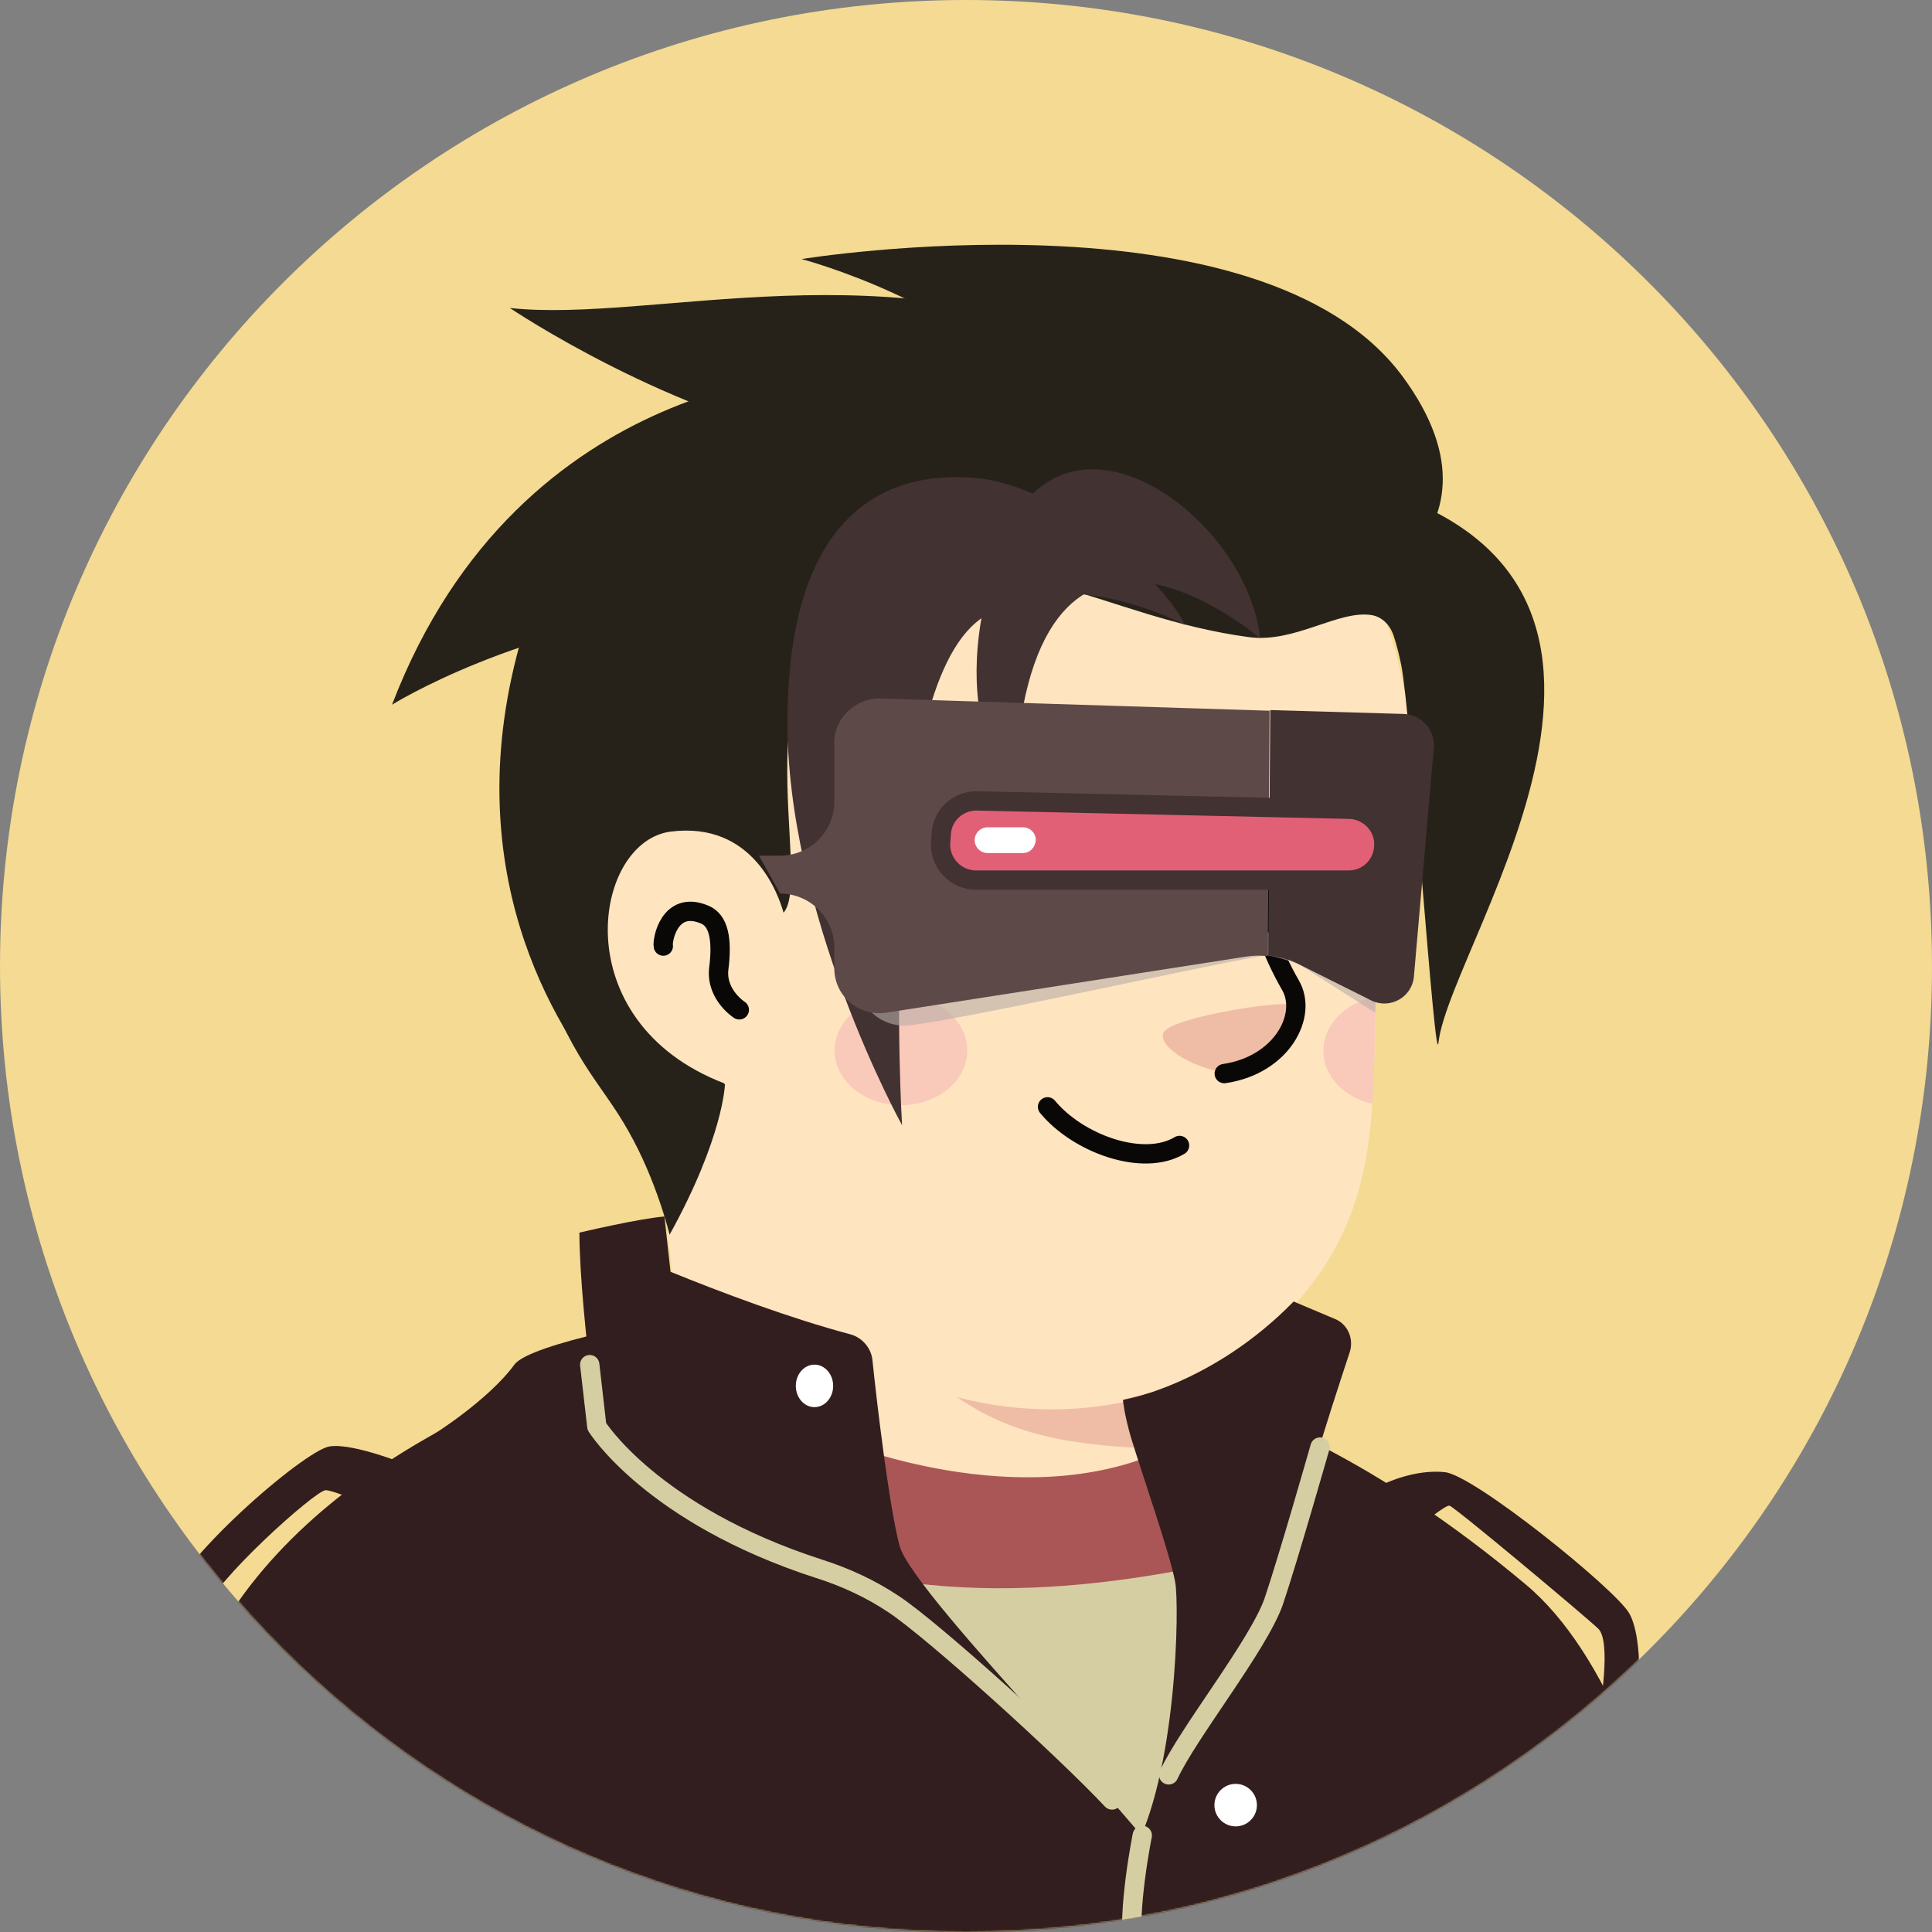 <?xml version="1.0" encoding="UTF-8" standalone="no"?><svg width="1300" height="1300" viewBox="0 0 1300 1300" fill="none" xmlns="http://www.w3.org/2000/svg">
<rect x="0" y="0" width="1300" height="1300" fill="#808080" stroke="none"/>
<path d="M650 1300C290.71 1300 0 1008.86 0 650C0 290.71 291.141 0 650 0C1009.29 0 1300 291.141 1300 650C1300.43 1009.29 1009.29 1300 650 1300Z" fill="#F4DA92"/>
<mask id="mask0_26_635" style="mask-type:alpha" maskUnits="userSpaceOnUse" x="0" y="0" width="1301" height="1300">
<path d="M650 1300C290.71 1300 0 1008.86 0 650C0 290.71 291.141 0 650 0C1009.29 0 1300 291.141 1300 650C1300.43 1009.29 1009.29 1300 650 1300Z" fill="#F7C0B5"/>
</mask>
<g mask="url(#mask0_26_635)">
<path d="M1015.73 1197.33C1012.7 1199.5 1009.23 1201.66 1006.2 1203.83C1002.73 1206 999.698 1208.16 996.231 1209.9C993.198 1211.63 990.598 1213.36 987.564 1215.1C987.131 1215.53 986.698 1215.53 986.264 1215.96C976.298 1222.03 965.898 1227.66 955.498 1232.86C952.464 1234.6 948.998 1236.33 945.964 1237.63C945.964 1237.63 945.531 1238.06 945.098 1238.06C941.631 1239.8 938.164 1241.53 934.698 1243.26C927.764 1246.73 920.398 1249.76 913.464 1252.8C909.998 1254.53 906.098 1255.83 902.631 1257.13C899.164 1258.43 895.264 1260.16 891.798 1261.46C888.331 1262.76 884.431 1264.5 880.964 1265.8C880.964 1265.8 880.964 1265.8 880.531 1265.8C877.064 1267.1 873.164 1268.4 869.698 1269.7C861.898 1272.3 853.664 1274.9 845.864 1277.5C843.264 1278.36 840.231 1279.23 837.631 1280.1C829.398 1282.7 821.164 1284.86 812.931 1286.6C809.898 1287.46 806.864 1287.9 803.398 1288.76C795.598 1290.5 787.364 1292.23 779.564 1293.96C777.831 1294.4 776.531 1294.4 774.798 1294.83C772.198 1295.26 769.164 1295.7 766.564 1296.13C762.664 1296.56 759.198 1297.43 755.298 1297.86C753.564 1298.3 751.831 1298.3 750.098 1298.73C747.931 1299.16 745.331 1299.6 742.731 1299.6C735.798 1300.46 728.431 1301.33 721.498 1302.2C719.331 1302.63 716.731 1302.63 714.564 1303.06H714.131C711.098 1303.5 708.064 1303.5 705.031 1303.93C701.998 1304.36 698.964 1304.36 695.931 1304.36C694.198 1304.36 692.031 1304.8 690.298 1304.8C686.831 1304.8 683.798 1305.23 680.764 1305.23C676.431 1305.23 672.531 1305.66 668.198 1305.66C663.864 1305.66 659.964 1305.66 655.631 1305.66C652.598 1305.66 649.564 1305.66 646.531 1305.66C464.098 1303.06 299.431 1225.5 182.431 1102.43C182.431 1102.43 182.431 1102 181.998 1102C195.431 1075.56 245.264 1027.9 297.264 988.465C363.131 938.632 456.298 907.865 456.298 907.865C456.298 907.865 517.398 897.898 744.031 945.132C916.931 981.532 990.598 1129.3 1015.73 1197.33Z" fill="#FEE4BF"/>
<path d="M792.131 1065.16C783.031 1109.8 724.098 1136.23 624.865 1096.36C503.098 1046.96 456.298 907.865 456.298 907.865C449.798 808.198 434.631 722.832 434.631 722.832C575.465 710.698 741.865 875.365 741.865 875.365L760.931 956.832C762.665 963.765 766.131 969.832 771.331 974.165C780.431 989.765 798.198 1036.56 792.131 1065.16Z" fill="#FEE4BF"/>
<path d="M771.331 974.599C688.564 970.265 627.464 958.132 562.031 840.699C617.497 889.665 682.931 908.299 751.831 916.965L760.931 956.832C762.664 964.199 766.131 970.265 771.331 974.599Z" fill="#EFBDA5"/>
<path d="M942.498 452.432C950.298 488.832 954.198 518.298 932.964 615.365C911.731 712.432 952.464 809.498 850.198 898.332C781.298 958.132 660.831 969.398 564.631 903.965C532.131 881.865 502.231 851.098 477.964 810.798C458.898 779.165 436.798 749.265 412.098 721.965C377.864 684.698 336.698 609.732 357.064 477.132C389.998 261.332 603.631 236.632 729.731 260.465C855.831 284.298 921.264 356.232 942.498 452.432Z" fill="#FEE4BF"/>
<path d="M527.797 621.865C527.797 621.865 514.364 556.865 451.097 564.665C396.497 571.598 377.431 702.465 501.364 738.865" fill="#FEE4BF"/>
<path d="M497.465 679.498C497.465 679.498 481.865 669.532 483.598 652.198C486.198 631.832 483.598 619.265 474.065 615.365C450.231 605.398 445.465 633.132 446.331 636.598" stroke="#090806" stroke-width="13" stroke-miterlimit="10" stroke-linecap="round" stroke-linejoin="round"/>
<path d="M828.097 721.532C828.097 721.532 844.564 722.398 860.164 703.765C868.831 693.365 876.197 680.365 871.431 676.465C866.664 672.132 788.231 684.265 783.031 694.665C777.831 705.065 808.164 721.532 828.097 721.532Z" fill="#EFBDA5"/>
<path d="M841.098 575.932C841.098 575.932 841.965 617.098 868.398 663.032C880.098 683.398 862.331 716.765 823.765 722.398" stroke="#090806" stroke-width="13" stroke-miterlimit="10" stroke-linecap="round" stroke-linejoin="round"/>
<path opacity="0.42" d="M606.231 743.632C630.882 743.632 650.865 727.141 650.865 706.799C650.865 686.456 630.882 669.965 606.231 669.965C581.581 669.965 561.598 686.456 561.598 706.799C561.598 727.141 581.581 743.632 606.231 743.632Z" fill="#F2A5B2"/>
<path opacity="0.42" d="M926.031 670.832C924.731 695.098 925.164 718.932 923.431 742.765C904.364 738.432 890.498 724.132 890.498 707.232C890.498 689.032 905.664 674.298 926.031 670.832Z" fill="#F2A5B2"/>
<path d="M389.881 829.4C389.881 829.4 430.181 819.867 447.081 818.567L452.281 865.8C452.715 865.367 390.315 841.534 389.881 829.4Z" fill="#321E1E"/>
<path d="M1158.61 1465.1H63.148C63.148 1465.1 69.648 1264.03 135.515 1120.6C199.648 981.933 374.282 921.7 454.882 900.9C454.882 903.067 455.315 904.8 455.315 906.967C455.315 906.967 502.115 1046.07 623.882 1095.47C723.115 1135.77 782.048 1108.9 791.148 1064.27C796.782 1035.67 779.015 988.867 769.915 973.7C764.715 969.367 761.248 962.867 759.515 956.367L756.048 942.067C766.882 939.9 777.282 936.867 787.248 932.967C843.148 947.7 927.215 982.8 1026.45 1066C1138.68 1159.6 1158.61 1465.1 1158.61 1465.1Z" fill="#321E1E"/>
<path d="M277.648 1465.1L258.148 1304.33" stroke="white" stroke-width="13" stroke-miterlimit="10" stroke-linecap="round" stroke-linejoin="round"/>
<path d="M1034.25 1249.73C1034.25 1249.73 1021.25 1281.37 1025.15 1313C1029.05 1344.63 1040.32 1391 1024.28 1465.1" stroke="white" stroke-width="13" stroke-miterlimit="10" stroke-linecap="round" stroke-linejoin="round"/>
<path d="M590.515 1176.07C350.882 1106.73 290.648 965.901 290.648 965.901C290.648 965.901 328.348 942.501 346.115 918.234C356.948 903.501 454.448 886.601 454.448 886.601C456.182 905.234 454.448 886.601 455.748 906.967C455.748 906.967 502.548 1046.07 624.315 1095.47C723.548 1135.77 782.482 1108.9 791.582 1064.27C797.215 1035.67 779.448 988.867 770.348 973.701C765.148 969.367 761.682 962.867 759.948 956.367L756.482 942.067C781.182 936.867 804.582 927.334 824.948 914.767C825.815 916.067 826.248 917.367 826.682 918.667C835.782 940.767 863.515 960.701 863.515 960.701C921.582 1097.63 834.482 1246.7 590.515 1176.07Z" fill="#321E1E"/>
<path d="M932.416 997.967C932.416 997.967 952.349 988.434 972.282 990.6C992.215 992.767 1087.12 1069.47 1096.22 1085.5C1105.75 1101.53 1105.32 1152.67 1094.05 1159.17C1083.22 1165.23 1076.28 1151.37 1076.28 1151.37C1076.28 1151.37 1084.52 1104.57 1075.42 1095.9C1066.32 1087.23 978.349 1013.57 975.315 1013.13C972.282 1012.7 955.815 1026.57 955.815 1026.57L932.416 997.967Z" fill="#321E1E"/>
<path d="M277.649 987.134C277.649 987.134 238.649 970.667 221.749 973.267C204.849 975.867 117.316 1051.27 109.082 1084.63C100.849 1118 128.582 1178.23 128.582 1178.23L148.082 1147.47C148.082 1147.47 134.216 1101.53 138.549 1083.33C142.882 1065.13 212.216 1002.73 219.149 1002.73C226.082 1002.73 267.682 1021.37 267.682 1021.37L277.649 987.134Z" fill="#321E1E"/>
<path d="M457.916 1011.83C499.516 1091.57 582.715 1197.73 721.815 1247.57C847.049 1292.63 839.249 1141.4 821.049 1050.83C696.249 1078.13 571.016 1080.3 457.916 1011.83Z" fill="#D5CEA3"/>
<path d="M821.048 1051.27C816.282 1027.43 810.648 1007.93 806.748 997.1C798.082 973.7 785.082 952.9 773.382 937.3C767.748 939.033 762.115 940.333 756.482 941.633L759.948 955.933C761.682 962.867 765.148 968.933 770.348 973.267C771.215 975 772.515 977.167 773.815 979.767C675.448 1017.9 559.315 967.633 559.315 967.633C524.215 965.9 526.815 1000.57 543.282 1041.73C480.882 982.367 455.748 906.967 455.748 906.967C454.882 893.967 454.015 881.4 452.715 868.833C452.715 868.833 420.648 886.6 426.282 926.467C428.882 943.367 438.848 975 458.348 1011.83C571.015 1080.3 696.248 1078.13 821.048 1051.27Z" fill="#AA5656"/>
<path d="M389.881 829.4C389.881 829.4 490.848 876.2 572.315 897.867C580.115 900.034 586.181 906.967 587.048 915.2C590.081 944.667 598.315 1013.57 605.248 1040C614.348 1074.23 790.715 1248.43 792.448 1270.53C794.181 1292.63 614.348 1287.43 507.315 1159.17C399.848 1030.9 408.081 1007.5 408.081 1007.5C408.081 1007.5 389.881 884.434 389.881 829.4Z" fill="#321E1E"/>
<path d="M870.448 875.767L898.182 887.467C906.848 890.934 911.182 900.901 908.148 910.001C895.582 948.134 864.382 1043.03 863.082 1075.97C861.348 1117.57 775.548 1384.93 775.548 1384.93C775.548 1384.93 723.115 1316.03 761.682 1248C792.015 1194.27 793.748 1079.43 790.715 1064.27C786.815 1044.33 770.348 997.534 761.248 968.067C756.482 952.034 755.615 942.067 755.615 942.067C755.615 942.067 815.415 932.101 870.448 875.767Z" fill="#321E1E"/>
<path d="M548.049 946.834C554.989 946.834 560.615 940.431 560.615 932.533C560.615 924.636 554.989 918.234 548.049 918.234C541.108 918.234 535.482 924.636 535.482 932.533C535.482 940.431 541.108 946.834 548.049 946.834Z" fill="white"/>
<path d="M748.249 1211.17C716.615 1177.37 628.215 1097.2 601.348 1079.43C585.748 1069.03 568.849 1061.23 551.082 1055.6C438.415 1019.2 401.582 959.834 401.582 959.834L396.815 918.234" stroke="#D5CEA3" stroke-width="13" stroke-miterlimit="10" stroke-linecap="round" stroke-linejoin="round"/>
<path d="M768.615 1235C768.615 1235 758.215 1286.57 762.548 1311.7C766.882 1336.83 770.348 1411.8 770.348 1411.8" stroke="#D5CEA3" stroke-width="13" stroke-miterlimit="10" stroke-linecap="round" stroke-linejoin="round"/>
<path d="M888.215 973.7C888.215 973.7 866.981 1048.23 857.015 1077.7C846.615 1107.17 799.381 1166.1 786.381 1194.27" stroke="#D5CEA3" stroke-width="13" stroke-miterlimit="10" stroke-linecap="round" stroke-linejoin="round"/>
<path d="M831.448 1228.93C839.346 1228.93 845.748 1222.53 845.748 1214.63C845.748 1206.74 839.346 1200.33 831.448 1200.33C823.551 1200.33 817.148 1206.74 817.148 1214.63C817.148 1222.53 823.551 1228.93 831.448 1228.93Z" fill="white"/>
<path d="M683.943 619.439C673.543 619.006 665.743 610.339 666.61 599.939L667.043 587.806C667.476 577.406 676.143 569.606 686.543 570.473C696.943 570.906 704.743 579.573 703.876 589.973L703.443 602.106C703.01 612.073 694.343 619.873 683.943 619.439Z" fill="#090806"/>
<path d="M866.375 625.939C856.842 625.506 849.475 617.272 849.909 607.739L850.342 596.472C850.775 586.939 859.009 579.572 868.542 580.006C878.075 580.439 885.442 588.672 885.009 598.206L884.575 609.472C884.142 619.006 875.909 626.372 866.375 625.939Z" fill="#090806"/>
<path d="M725.977 594.306C725.977 594.306 714.71 578.273 695.21 575.239C679.177 572.639 661.41 580.439 658.81 589.539" stroke="#090806" stroke-width="13" stroke-miterlimit="10" stroke-linecap="round" stroke-linejoin="round"/>
<path d="M853.809 598.206C853.809 598.206 853.809 584.339 873.743 584.339C890.209 584.339 897.143 599.506 897.143 599.506" stroke="#090806" stroke-width="13" stroke-miterlimit="10" stroke-linecap="round" stroke-linejoin="round"/>
<path d="M743.743 524.539C752.843 527.573 761.942 519.339 760.209 509.373C759.342 504.173 757.176 498.973 752.843 495.073C739.843 483.373 686.109 472.973 653.609 488.139C625.009 502.006 702.143 510.673 743.743 524.539Z" fill="#090806"/>
<path d="M873.308 531.473C865.941 534.073 858.141 526.273 859.441 517.173C859.874 512.406 861.608 507.639 865.074 504.173C875.474 493.773 911.008 485.539 933.541 501.573C953.041 515.006 907.108 518.906 873.308 531.473Z" fill="#090806"/>
<path d="M793.697 770.764C768.997 785.497 725.231 769.464 704.864 744.764" stroke="#090806" stroke-width="13" stroke-miterlimit="10" stroke-linecap="round" stroke-linejoin="round"/>
<path d="M942.818 447.316C941.518 440.816 939.785 433.883 937.618 427.383C935.451 420.883 930.251 415.249 923.318 413.949C900.785 410.049 871.318 433.016 840.118 428.683C740.885 415.249 682.385 361.949 589.218 397.916C493.018 435.183 547.618 590.316 527.251 614.149C523.785 602.016 506.885 552.616 451.418 559.549C398.985 566.049 379.051 687.383 487.385 728.983C486.518 752.816 443.618 775.349 408.951 733.749C374.285 692.149 304.951 584.249 351.751 426.516C398.551 268.783 610.451 186.449 807.618 266.616C841.418 280.483 861.784 314.716 891.251 320.349C1165.12 372.349 976.185 631.483 967.951 701.249C965.785 725.083 949.318 478.516 942.818 447.316Z" fill="#272219"/>
<path d="M487.818 729.416C487.818 729.416 486.951 764.949 450.551 830.816C450.551 830.816 441.885 794.416 422.818 761.049C404.185 727.683 383.385 713.383 360.418 643.616C337.451 573.849 363.885 605.049 384.685 633.649C405.918 662.683 419.785 733.749 487.818 729.416Z" fill="#272219"/>
<path d="M870.885 402.25C870.885 402.25 914.218 317.316 757.351 240.616C600.485 163.916 439.718 217.65 343.085 207.25C343.085 207.25 452.285 280.916 563.651 299.983C675.018 319.05 870.885 402.25 870.885 402.25Z" fill="#272219"/>
<path d="M561.484 250.149C561.484 250.149 350.451 247.983 263.784 474.183C263.784 474.183 349.584 420.449 472.651 409.183C595.718 397.916 615.218 261.416 561.484 250.149Z" fill="#272219"/>
<path d="M893.418 412.216C893.418 412.216 1026.45 365.416 943.685 253.183C847.918 124.049 539.385 174.316 539.385 174.316C539.385 174.316 650.751 203.783 697.118 268.349C743.051 333.349 857.885 439.949 893.418 412.216Z" fill="#272219"/>
<path d="M797.218 420.45C797.218 420.45 709.684 373.65 656.384 419.15C589.651 476.35 606.984 757.15 606.984 757.15C606.984 757.15 528.551 615.45 529.851 482.416C531.151 349.383 592.251 316.016 656.384 321.65C720.518 327.283 788.984 399.65 797.218 420.45Z" fill="#423232"/>
<path d="M847.918 429.549C847.918 429.549 690.618 293.916 682.385 533.549C682.385 533.549 632.552 483.283 672.852 369.316C713.152 255.349 839.252 346.349 847.918 429.549Z" fill="#423232"/>
<path opacity="0.6" d="M582.174 675.397C582.174 675.397 588.241 688.397 606.441 690.13C624.641 691.864 845.641 641.597 853.441 642.897C861.241 644.197 874.241 648.964 874.241 648.964L925.374 681.464L926.241 658.93C926.241 658.93 897.641 623.397 827.874 626.864C758.107 630.33 582.174 675.397 582.174 675.397Z" fill="#B7AEA9"/>
<path d="M592.574 469.997C575.674 469.563 561.374 482.997 561.374 499.897V539.33C561.374 559.263 545.341 575.73 524.974 575.73H510.674L524.974 601.297C544.907 601.297 561.374 617.33 561.374 637.697V651.563C561.374 670.197 577.841 684.063 596.041 681.463L837.841 643.763C843.041 642.897 847.807 642.897 853.007 643.33L854.307 478.23L592.574 469.997Z" fill="#5E4949"/>
<path d="M944.441 480.397L854.741 477.797L853.441 642.897C860.808 643.763 867.741 645.497 874.241 648.963L922.774 673.23C935.341 679.297 950.075 671.063 951.375 657.197L964.808 502.93C965.674 491.23 956.574 480.83 944.441 480.397Z" fill="#423232"/>
<path d="M657.14 538.897L908.04 544.53C921.907 544.963 932.74 557.097 931.007 570.963C929.707 583.097 919.74 592.197 907.607 592.197H656.707C643.274 592.197 632.44 580.93 632.874 567.497L633.307 561.863C633.74 548.43 644.574 538.897 657.14 538.897Z" fill="#E26076" stroke="#423232" stroke-width="13" stroke-miterlimit="10" stroke-linecap="round" stroke-linejoin="round"/>
<path d="M688.341 573.996H664.507C659.741 573.996 655.841 570.096 655.841 565.33C655.841 560.563 659.741 556.663 664.507 556.663H688.341C693.107 556.663 697.007 560.563 697.007 565.33C696.574 570.096 693.107 573.996 688.341 573.996Z" fill="white"/>
</g>
</svg>
